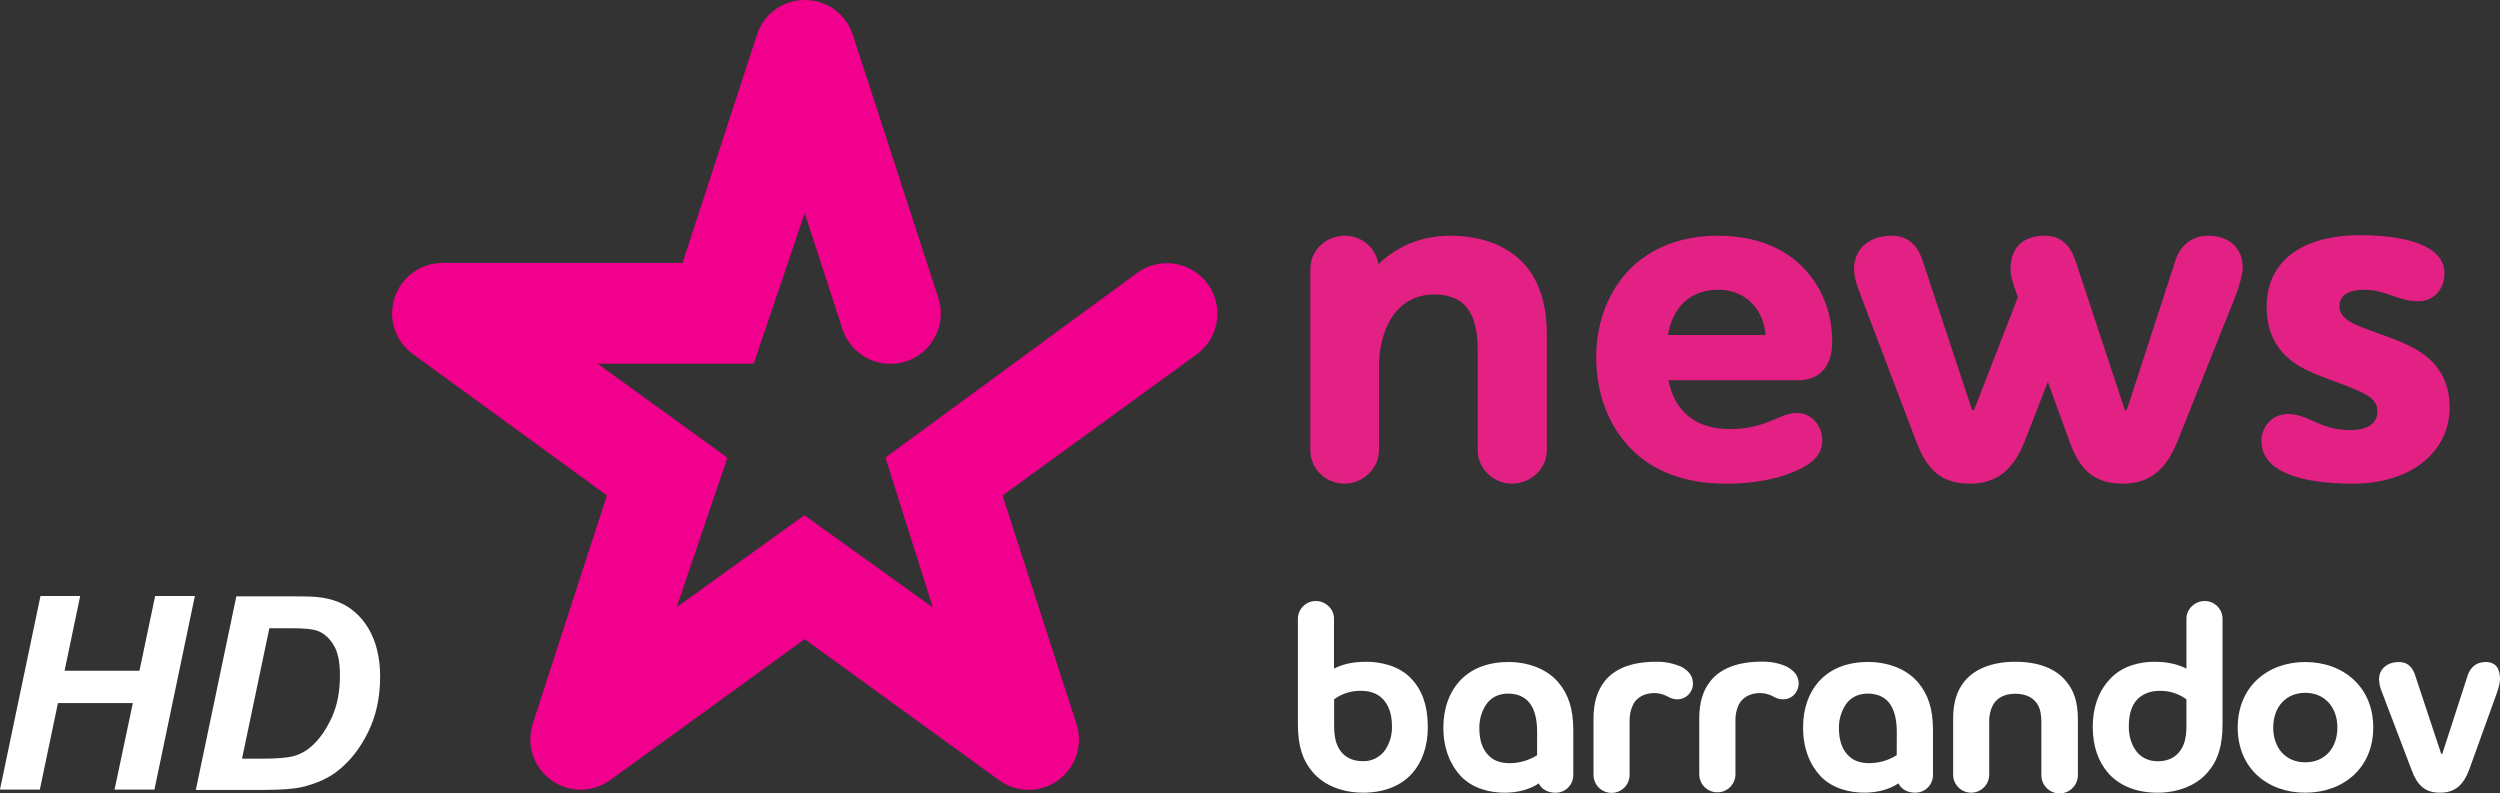 <?xml version="1.0" encoding="UTF-8"?>
<!-- Generator: Adobe Illustrator 19.1.0, SVG Export Plug-In . SVG Version: 6.00 Build 0)  -->
<svg id="Layer_1" width="1510.8" height="479.49" xmlns:cc="http://creativecommons.org/ns#" xmlns:dc="http://purl.org/dc/elements/1.1/" xmlns:rdf="http://www.w3.org/1999/02/22-rdf-syntax-ns#" space="preserve" version="1.1" viewBox="625 -223.04 1510.8 479.49" xmlns="http://www.w3.org/2000/svg">
 <rect x="625" y="-223.04" width="1510.8" height="479.49" fill="#333333" stroke="none"/>
 <link id="dark-mode" href="" rel="stylesheet" type="text/css"/>
 <style id="dark-mode-custom-style" type="text/css"/>
 <style id="style2" type="text/css">.st0{fill:#E32185;}</style>
 <g id="g851" fill="#fff">
  <path id="path6" d="m2018.1 237.65c-11.87 0-19.35-8.77-19.35-21s7.48-21 19.35-21 19.42 8.79 19.42 21-7.44 21-19.42 21m0-60.61c-22.79 0-40.81 14.92-40.81 39.57s18 39.39 40.81 39.39 41.1-14.73 41.1-39.39-18.19-39.57-41.1-39.57m-71.79 38.41c0 8.13-1.52 12.74-4.86 16.56-3.26 3.65-7.91 5-12.44 5-6.06 0-10.84-2.65-13.6-6.94-2.48-3.65-3.93-8.3-3.93-14.26 0-7.44 1.88-12.73 5-16.06s7.87-5.3 13.62-5.3c5.82-0.14 11.52 1.66 16.19 5.13zm11-75.28c-5.85 0-11 4.78-11 10.56v30.29c-5.25-2.62-11.28-4.13-19.4-4.13-8.57 0-19.15 2.33-26.5 10.11-6.41 6.6-10.71 16.2-10.71 29.45 0 11.61 3.48 21 9.32 27.66 6.78 7.77 17.23 11.9 29.75 11.9 11.75 0 23.35-4 30.45-12.43 6-6.94 8.9-15.71 8.9-28.78v-64.08c-0.11-5.87-4.92-10.57-10.79-10.56m-114.43 36.72c-13.42 0-24.51 4-30.95 12.1-4.34 5.44-6.63 12.55-6.63 22.33v34.11c0.18 6.02 5.21 10.75 11.22 10.57 5.76-0.17 10.39-4.8 10.57-10.57v-32c-0.14-3.55 0.61-7.08 2.18-10.27 2.32-4.13 6.56-6.94 13.6-6.94s11.41 2.81 13.74 6.94c1.5 2.83 2 6.14 2 10.27v32c0 6.09 4.94 11.03 11.04 11.03 6.09 0 11.03-4.94 11.03-11.03v-34.11c0-9.78-2.31-16.89-6.87-22.33-6.27-8.1-17.31-12.1-30.91-12.1m-71.7 56.45c-4.91 3.1-10.58 4.77-16.38 4.82-6 0-10-1.52-13.24-5-3.17-3.3-5.29-8.43-5.29-16-0.12-5.05 1.28-10.01 4-14.26 2.84-4.27 7.42-6.78 13.39-6.78 4.64 0 9.26 1.33 12.57 5.13 3.14 3.63 5 9.6 5 17.88zm-17.54-56.3c-12.55 0-22.85 4.15-29.79 12.08-5.77 6.65-9.26 15.91-9.26 27.49 0 13.08 4.32 22.7 10.58 29.46 7.3 7.61 17.92 9.93 26.48 9.93 7.8 0 15.25-2 20.53-5.62 1.86 3.64 5.63 5.62 10 5.62 5.88 0.15 10.77-4.49 10.93-10.37v-0.21-27c0-13.25-3-21.84-9-29-7.11-8.45-18.71-12.42-30.45-12.42m-48.83 2.83c-4.8-2.11-10-3.13-15.24-3-13.86 0-24.8 3.8-31.11 11.92-4.32 5.45-6.62 12.59-6.62 22.35v34.08c0.18 6.04 5.23 10.79 11.27 10.6 5.78-0.17 10.43-4.82 10.6-10.6v-32.37c-0.16-3.54 0.57-7.07 2.13-10.26 2.15-3.94 6.45-6.76 12.9-6.76 2.4 0.06 4.77 0.62 6.94 1.64 2.31 1.18 3.85 2.15 6.81 2.15 5.46 0 9.42-4.32 9.42-9.77 0-4.46-3-7.77-7.11-9.92m-63.87 0c-4.8-2.09-9.99-3.12-15.22-3-14 0-24.87 3.8-31.16 11.92-4.25 5.45-6.62 12.59-6.62 22.35v34.08c0.01 6.03 4.91 10.9 10.93 10.89 6.01-0.01 10.87-4.88 10.89-10.89v-32.43c-0.12-3.55 0.63-7.07 2.2-10.26 2.15-3.94 6.46-6.76 12.93-6.76 2.4 0.06 4.76 0.62 6.94 1.64 2.3 1.18 3.77 2.15 6.8 2.15 5.2-0.01 9.41-4.23 9.41-9.43 0-0.11 0-0.22-0.01-0.34 0-4.46-2.95-7.77-7.1-9.92m-87.08 53.47c-4.9 3.1-10.57 4.76-16.36 4.81-6 0-10-1.52-13.27-5-3.16-3.3-5.27-8.43-5.27-16-0.13-5.05 1.27-10.01 4-14.26 2.81-4.27 7.39-6.78 13.36-6.78 4.65 0 9.28 1.33 12.56 5.13 3.18 3.63 5 9.6 5 17.88zm-17.56-56.3c-12.54 0-22.85 4.15-29.8 12.08-5.75 6.65-9.28 15.91-9.28 27.49 0 13.08 4.37 22.7 10.6 29.46 7.3 7.61 17.92 9.93 26.49 9.93 7.78 0 15.26-2 20.53-5.62 1.83 3.64 5.65 5.62 10 5.62 5.87 0.14 10.75-4.5 10.9-10.38v-0.2-27c0-13.25-3-21.84-8.95-29-7.09-8.45-18.72-12.42-30.47-12.42m-74.16 53c-3.03 4.49-8.15 7.11-13.56 6.94-4.6 0-9.26-1.32-12.6-5-3.28-3.82-4.8-8.43-4.8-16.56v-15.83c4.7-3.45 10.42-5.26 16.25-5.13 5.8 0 10.42 1.83 13.52 5.3s5.19 8.62 5.19 16.06c0.16 5.05-1.24 10.03-4 14.26m-11.66-53.16c-8.26 0-14.23 1.5-19.38 4.13v-30.3c0-5.78-5.11-10.56-10.94-10.56-5.9-0.03-10.73 4.66-10.88 10.56v64.06c0 13.08 3 21.84 8.95 28.78 7.16 8.47 18.74 12.43 30.52 12.43 12.54 0 23-4.13 29.79-11.9 5.74-6.62 9.26-16.05 9.26-27.66 0-13.24-3.64-22.84-10.1-29.45-7.29-7.78-18.54-10.11-27.17-10.11"/>
  <path id="path8" d="m2126.9 177.05c-5.91 0-9.27 3.83-10.63 8.08l-15.34 47.4h-0.67l-15.43-46.54c-1.12-3.82-3.38-8.94-10.06-8.94-7.74 0-12.09 4.65-12.09 10.61 0.18 2.92 0.9 5.77 2.12 8.43l17.58 46.18c3.28 8.94 7.8 13.73 17.16 13.73s14.21-4.95 17.58-13.73l16.51-45.78c1.17-3.12 2.17-6.78 2.17-9 0-5.78-1.88-10.49-8.9-10.49"/>
 </g>
 <path id="path86566" d="m1312.3-58.168-152.23 111.61 28.651 90.597-77.647-55.713-77.158 55.591 30.667-90.353-78.438-56.813h94.321s29.323-86.38 30.85-90.959c1.466 4.521 22.786 70.008 22.786 70.008 2.991 9.163 10.202 16.494 19.487 19.548 6.231 1.955 12.829 1.955 18.938 0 7.758-2.502 14.05-7.942 17.716-15.211 3.665-7.27 4.34-15.517 1.774-23.214l-51.618-158.89c-4.095-12.645-15.822-21.076-29.017-21.076-13.317 0-24.924 8.43-28.956 21.076 0 0-42.946 131.65-44.962 137.82h-145.03c-13.195 0.049-24.863 8.491-28.956 21.015-0.977 3.177-1.525 6.292-1.525 9.469 0 9.591 4.521 18.815 12.584 24.619 0 0 112.04 81.556 117.23 85.402-0.44 1.1-44.778 137.88-44.778 137.88-4.095 12.645 0.293 26.329 11.057 34.088 10.691 7.819 25.108 7.819 35.798 0l117.41-85.095 117.41 85.158c10.691 7.819 25.108 7.88 35.798 0.098l0.049-0.049c10.691-7.758 15.15-21.442 10.996-34.088l-44.656-137.94 117.23-85.222c8.247-5.926 12.584-15.272 12.584-24.68 0-6.231-1.896-12.523-5.803-17.899-9.896-13.623-29.017-16.677-42.579-6.781" fill="#f0008c" stroke-width="48.871"/>
 <g id="g859" transform="matrix(48.871 0 0 48.871 625.13 -223.35)" fill="#fff" stroke-width=".052">
  <path id="path2" d="m1.64 8.7h-0.926l-0.224 1.07h-0.493l0.501-2.394h0.491l-0.193 0.924h0.926l0.194-0.924h0.491l-0.5 2.394h-0.493z"/>
  <path id="path4" d="m2.92 7.38-0.501 2.394h0.844c0.212 0 0.37-0.012 0.472-0.036 0.181-0.044 0.328-0.111 0.443-0.203 0.149-0.118 0.273-0.276 0.371-0.475 0.099-0.201 0.149-0.43 0.149-0.687 0-0.12-0.013-0.23-0.038-0.33-0.025-0.101-0.061-0.19-0.108-0.268-0.046-0.077-0.101-0.143-0.165-0.198-0.063-0.056-0.134-0.099-0.212-0.129-0.077-0.03-0.165-0.051-0.264-0.06-0.05-5e-3 -0.165-8e-3 -0.345-8e-3zm0.408 0.395h0.286c0.145 0 0.245 0.01 0.302 0.029 0.081 0.028 0.148 0.085 0.202 0.171 0.056 0.085 0.083 0.212 0.083 0.382 0 0.2-0.033 0.372-0.1 0.519s-0.148 0.265-0.245 0.353c-0.068 0.061-0.142 0.103-0.224 0.126-0.081 0.022-0.211 0.033-0.392 0.033h-0.25z"/>
 </g>
 <path id="path12" class="st0" d="m1437.6-80.58c10.68 0 18.85 7.54 20.42 17.27 11.94-11.94 27.95-17.27 43.03-17.27 16.02 0 31.09 4.08 42.09 14.13 10.05 9.11 16.65 23.87 16.65 45.23v70.36c0 10.99-9.74 20.1-21.04 20.1-11.31 0-20.73-9.11-20.73-20.1v-59.99c0-10.05-1.26-20.42-7.22-27.01-3.77-4.4-10.05-7.22-18.85-7.22-24.5 0-33.61 22.93-33.61 43.66v50.57c0 10.99-9.74 20.1-20.73 20.1-11.62 0-20.73-9.11-20.73-20.1v-109.63c-0.01-10.99 9.1-20.1 20.72-20.1zm288.65 123.75c0 8.48-5.97 14.45-17.9 19.16-12.88 5.34-27.01 6.91-40.83 6.91-24.18 0-43.66-7.54-56.85-21.04-13.51-13.82-21.04-32.98-21.04-55.59 0-21.67 7.85-40.2 20.42-53.08 12.56-12.56 30.47-20.1 53.08-20.1 23.24 0 39.89 7.54 51.2 18.85 13.82 14.13 17.9 31.09 17.9 45.23 0 14.76-7.54 23.24-20.42 23.24h-78.52c3.77 19.16 16.65 29.52 37.06 29.52 21.99 0 30.15-9.74 40.52-9.74 8.78-0.01 15.38 7.53 15.38 16.64zm-34.24-63.76c-1.26-15.08-11.62-27.33-28.58-27.33-17.27 0-27.64 10.68-30.47 27.33zm217.03 45.23h1.26l29.21-89.83c2.51-8.17 8.79-15.39 20.1-15.39 13.19 0 20.73 8.17 20.73 19.16 0 4.08-2.2 11.31-4.4 17.27l-34.86 87.32c-6.6 16.65-16.02 26.07-33.29 26.07-17.9 0-26.38-9.11-32.35-26.07l-12.88-35.49-13.82 35.49c-6.6 16.65-16.02 26.07-33.29 26.07-17.9 0-26.38-9.11-32.66-26.07l-33.29-87.63c-2.83-6.91-4.08-12.25-4.08-16.02 0-11.31 8.17-20.1 22.93-20.1 12.56 0 16.96 9.74 19.16 16.96l29.21 88.26h1.26l26.38-67.84-0.31-1.26c-2.51-6.91-4.08-12.25-4.08-16.02 0-11.31 5.97-20.1 20.73-20.1 12.56 0 16.96 9.74 19.16 16.96zm177.46-65.64c-12.88 0-18.85-6.91-32.98-6.91-8.48 0-14.76 2.83-14.76 10.05 0 6.28 6.28 9.74 13.51 12.56 10.05 4.08 19.47 6.6 29.52 11.62 16.96 8.48 23.56 21.36 23.56 36.75 0 26.38-22.3 46.17-58.73 46.17-28.9 0-54.96-6.28-54.96-25.76 0-9.11 6.91-16.33 16.02-16.33 12.56 0 19.16 9.74 37.38 9.74 10.36 0 16.65-3.77 16.65-11.31 0-6.91-5.34-9.74-13.19-13.19-9.11-4.08-20.42-7.22-30.47-12.25-15.39-7.85-23.24-19.79-23.24-38 0-26.38 20.1-43.03 56.54-43.03 27.64 0 50.88 6.28 50.88 22.93-0.02 10.36-6.93 16.96-15.73 16.96z" fill="#f0008c"/>
</svg>
